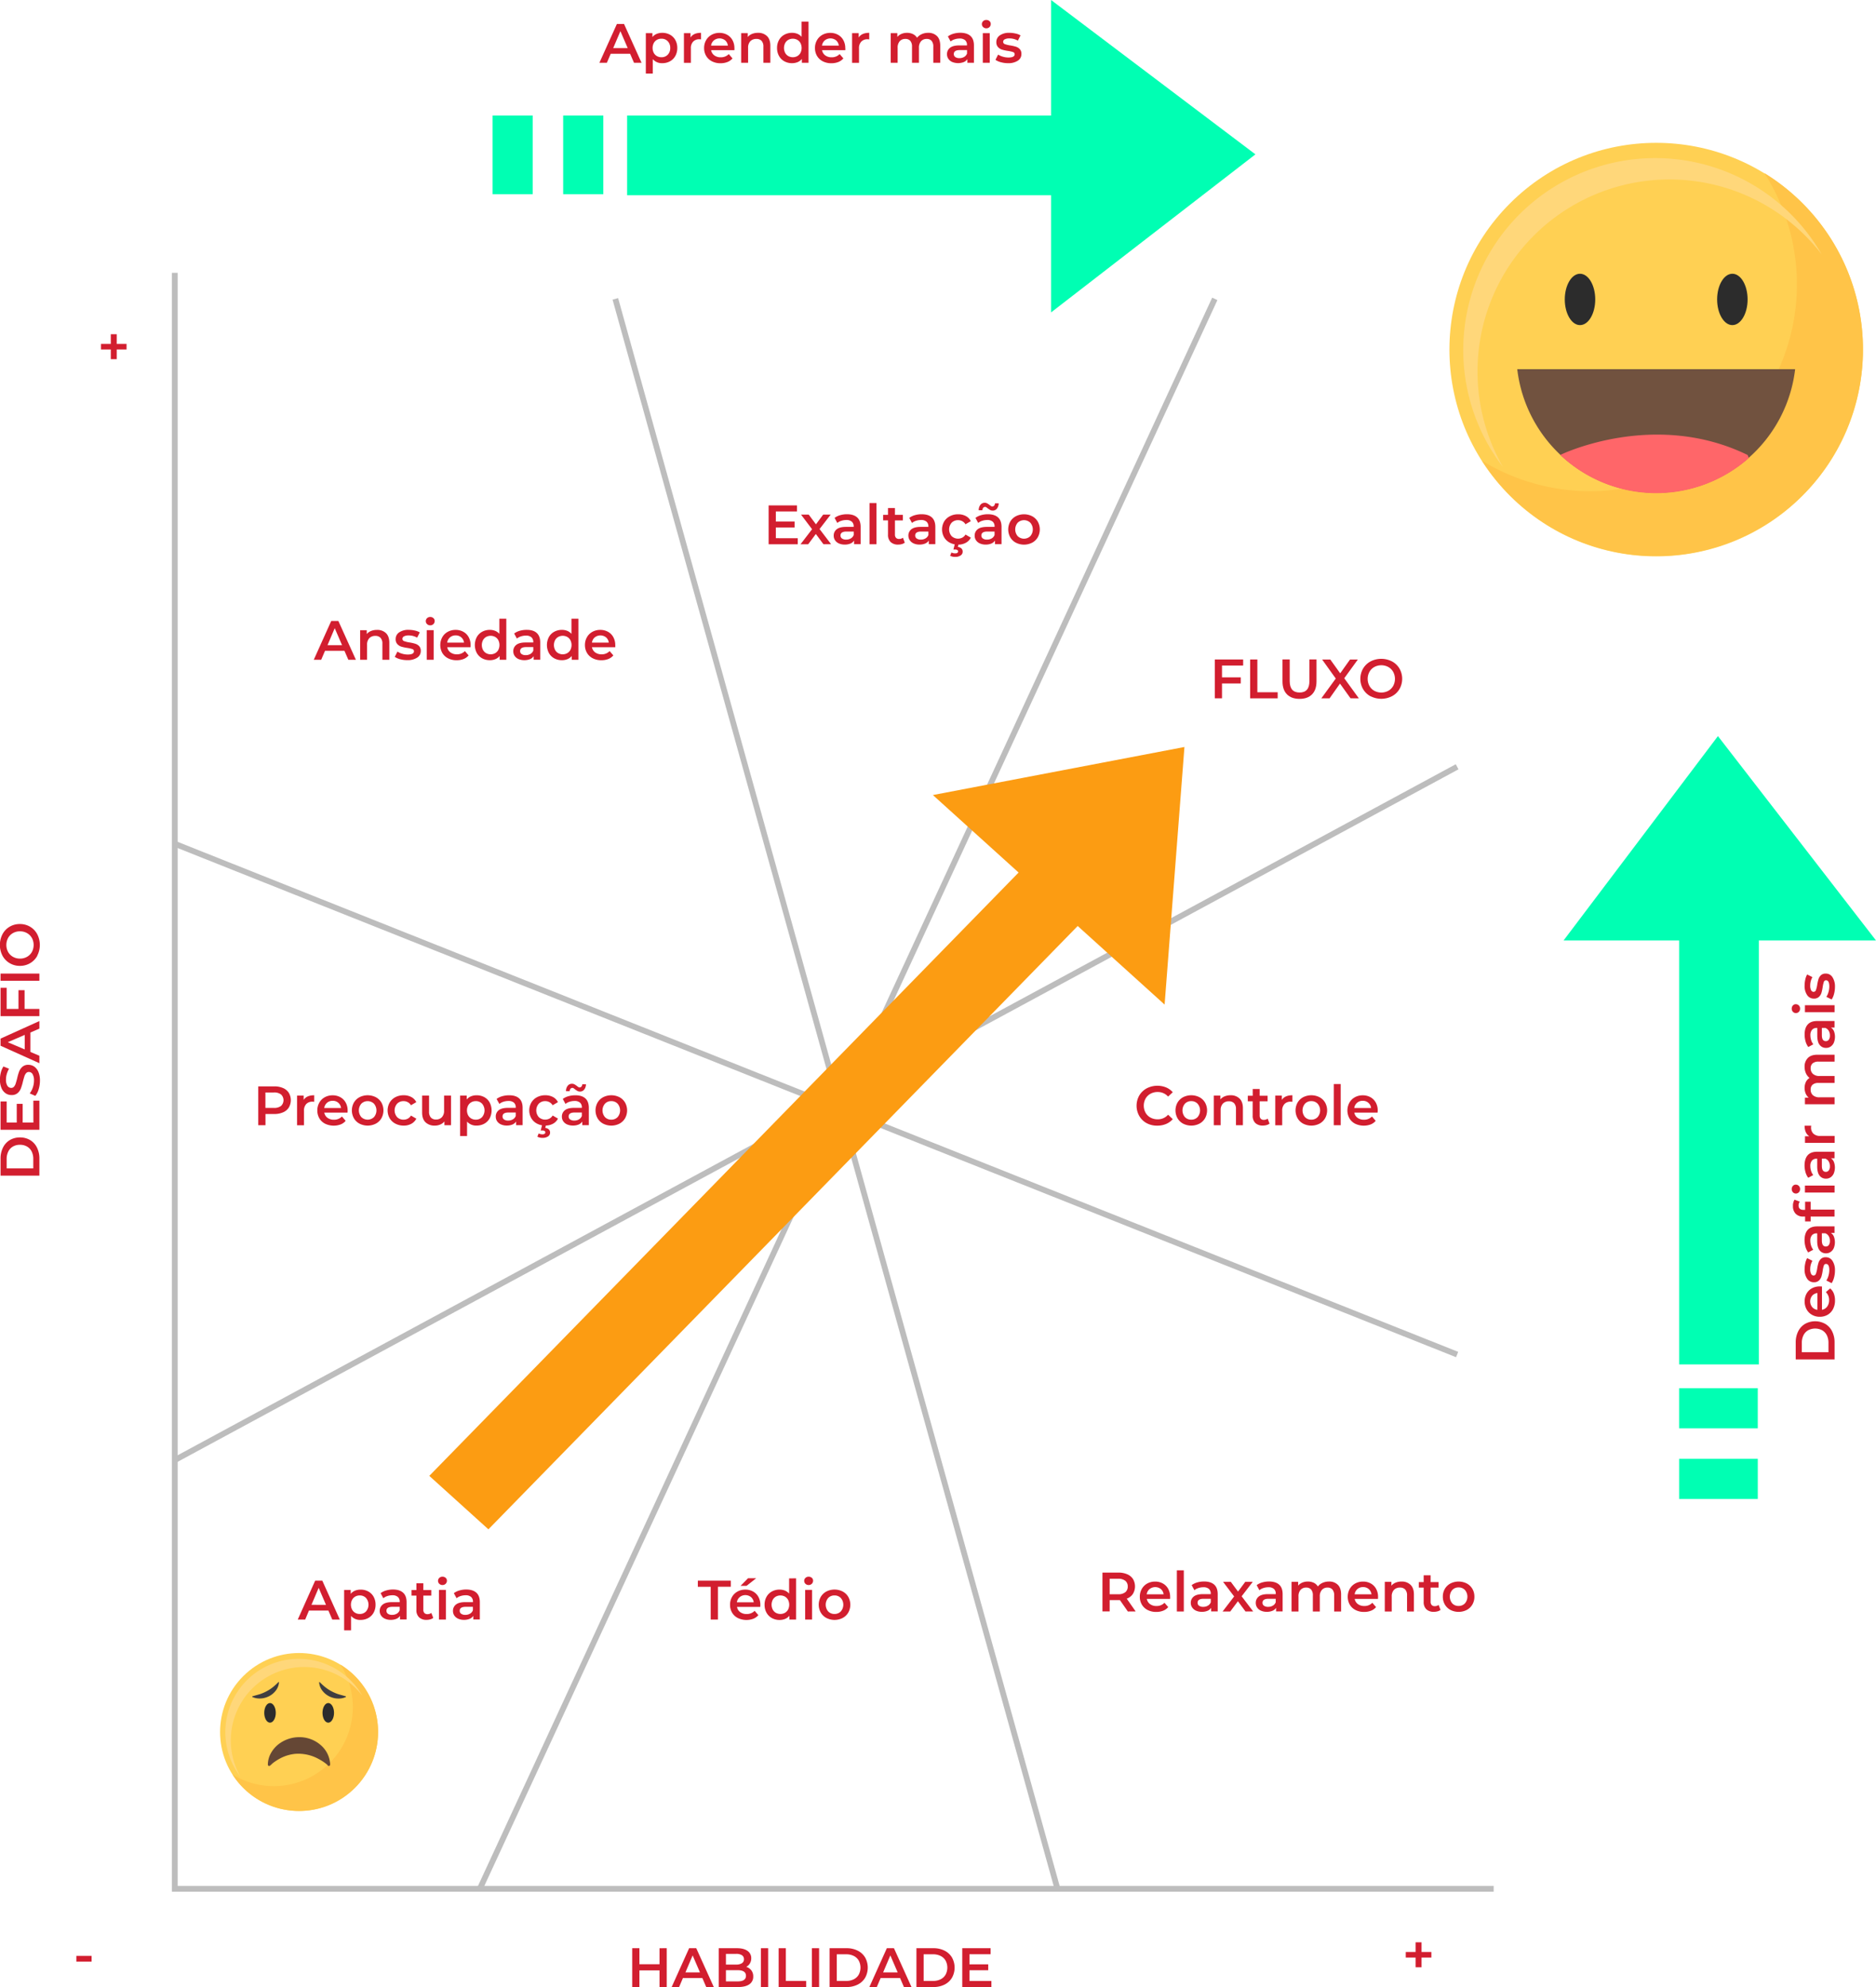 <svg xmlns="http://www.w3.org/2000/svg" viewBox="0 0 1300.77 1377.8"><defs><style>.cls-1{fill:#d21e2f;}.cls-2{fill:none;stroke:#bdbdbd;stroke-miterlimit:10;stroke-width:4px;}.cls-3{fill:#00ffb3;}.cls-4{fill:#ffd053;}.cls-5{fill:#ffc448;}.cls-6{fill:#ffd77a;}.cls-7{fill:#2c2c2c;}.cls-8{fill:#71523f;}.cls-9{fill:#ff6669;}.cls-10{fill:#3f3e40;}.cls-11{fill:#654735;}.cls-12{fill:#fc9c12;}</style></defs><g id="Layer_2" data-name="Layer 2"><g id="Layer_1-2" data-name="Layer 1"><path class="cls-1" d="M244.22,451.27H230.75l-2.66,6.23h-5.15l12.12-26.93H240l12.16,26.93h-5.23Zm-1.66-3.92-5.08-11.78-5,11.78Z" transform="translate(-5.39)"/><path class="cls-1" d="M273,439c1.56,1.51,2.34,3.76,2.34,6.73V457.5h-4.81V446.35a5.75,5.75,0,0,0-1.27-4.06,4.68,4.68,0,0,0-3.61-1.37,5.59,5.59,0,0,0-4.2,1.6,6.39,6.39,0,0,0-1.54,4.6V457.5H255.1V437h4.58v2.65a7.69,7.69,0,0,1,3-2.15,10.79,10.79,0,0,1,4.08-.73A8.63,8.63,0,0,1,273,439Z" transform="translate(-5.39)"/><path class="cls-1" d="M282.92,457.12a12.58,12.58,0,0,1-3.81-1.65l1.85-3.66a11.61,11.61,0,0,0,3.33,1.48,13.87,13.87,0,0,0,3.83.56q4.31,0,4.3-2.27a1.51,1.51,0,0,0-1.09-1.5,19.47,19.47,0,0,0-3.52-.81,30,30,0,0,1-4.14-.88,6.45,6.45,0,0,1-2.77-1.75,4.93,4.93,0,0,1-1.17-3.49,5.46,5.46,0,0,1,2.44-4.67,11.11,11.11,0,0,1,6.6-1.75,19.06,19.06,0,0,1,4.23.48,11.71,11.71,0,0,1,3.46,1.29l-1.84,3.65a11.48,11.48,0,0,0-5.89-1.54,6.54,6.54,0,0,0-3.21.64,1.89,1.89,0,0,0-1.1,1.67,1.67,1.67,0,0,0,1.18,1.64,18.5,18.5,0,0,0,3.63.9,27.57,27.57,0,0,1,4,.89A6.3,6.3,0,0,1,296,448a4.7,4.7,0,0,1,1.14,3.39,5.34,5.34,0,0,1-2.5,4.61,11.76,11.76,0,0,1-6.81,1.73A18.24,18.24,0,0,1,282.92,457.12Z" transform="translate(-5.39)"/><path class="cls-1" d="M301.51,432.75a2.83,2.83,0,0,1,0-4.12,3.09,3.09,0,0,1,2.19-.83,3.2,3.2,0,0,1,2.19.79,2.56,2.56,0,0,1,.89,2,2.9,2.9,0,0,1-.87,2.14,3,3,0,0,1-2.21.86A3.09,3.09,0,0,1,301.51,432.75Zm-.23,4.21h4.8V457.5h-4.8Z" transform="translate(-5.39)"/><path class="cls-1" d="M331.63,448.77H315.51a5.59,5.59,0,0,0,2.21,3.6,7.32,7.32,0,0,0,4.45,1.33,7.51,7.51,0,0,0,5.58-2.24l2.57,3a8.74,8.74,0,0,1-3.5,2.5,12.83,12.83,0,0,1-4.77.84,12.62,12.62,0,0,1-6-1.34,9.77,9.77,0,0,1-4-3.75,11.32,11.32,0,0,1,0-10.85,9.56,9.56,0,0,1,3.79-3.75,11,11,0,0,1,5.46-1.35,10.75,10.75,0,0,1,5.37,1.33,9.33,9.33,0,0,1,3.69,3.73,11.24,11.24,0,0,1,1.33,5.56C331.71,447.68,331.68,448.16,331.63,448.77Zm-14.22-6.83a5.75,5.75,0,0,0-1.94,3.64h11.66a5.65,5.65,0,0,0-1.89-3.62,5.74,5.74,0,0,0-3.92-1.38A5.82,5.82,0,0,0,317.41,441.94Z" transform="translate(-5.39)"/><path class="cls-1" d="M356.45,429V457.5h-4.62v-2.65a7.32,7.32,0,0,1-2.94,2.19,9.92,9.92,0,0,1-3.87.73,10.84,10.84,0,0,1-5.33-1.3,9.42,9.42,0,0,1-3.71-3.72,11.92,11.92,0,0,1,0-11,9.4,9.4,0,0,1,3.71-3.69,10.85,10.85,0,0,1,5.33-1.31,9.79,9.79,0,0,1,3.73.69,7.57,7.57,0,0,1,2.89,2.08V429Zm-7.74,23.91a5.74,5.74,0,0,0,2.2-2.25,7.56,7.56,0,0,0,0-6.77,5.61,5.61,0,0,0-2.2-2.25,6.54,6.54,0,0,0-6.23,0,5.65,5.65,0,0,0-2.19,2.25,7.48,7.48,0,0,0,0,6.77,5.78,5.78,0,0,0,2.19,2.25,6.54,6.54,0,0,0,6.23,0Z" transform="translate(-5.39)"/><path class="cls-1" d="M377.55,438.9c1.6,1.45,2.41,3.64,2.41,6.56v12h-4.54V455a5.56,5.56,0,0,1-2.52,2.06,11.09,11.09,0,0,1-8-.07,6.28,6.28,0,0,1-2.67-2.2,5.52,5.52,0,0,1-.94-3.17,5.45,5.45,0,0,1,2.05-4.45q2.07-1.67,6.49-1.67h5.31v-.31a4.22,4.22,0,0,0-1.29-3.31,5.58,5.58,0,0,0-3.83-1.15,11.1,11.1,0,0,0-3.41.54,8.42,8.42,0,0,0-2.82,1.5l-1.89-3.5a11.76,11.76,0,0,1,3.89-1.89,17.47,17.47,0,0,1,4.81-.65C373.63,436.73,376,437.45,377.55,438.9Zm-4.38,14.55a4.58,4.58,0,0,0,2-2.37v-2.39h-5q-4.15,0-4.15,2.74a2.42,2.42,0,0,0,1,2.07,4.69,4.69,0,0,0,2.88.77A6.25,6.25,0,0,0,373.17,453.45Z" transform="translate(-5.39)"/><path class="cls-1" d="M406.43,429V457.5h-4.62v-2.65a7.39,7.39,0,0,1-2.94,2.19,9.92,9.92,0,0,1-3.87.73,10.84,10.84,0,0,1-5.33-1.3,9.35,9.35,0,0,1-3.71-3.72,11.92,11.92,0,0,1,0-11,9.34,9.34,0,0,1,3.71-3.69,10.85,10.85,0,0,1,5.33-1.31,9.79,9.79,0,0,1,3.73.69,7.57,7.57,0,0,1,2.89,2.08V429Zm-7.74,23.91a5.74,5.74,0,0,0,2.2-2.25,7.56,7.56,0,0,0,0-6.77,5.61,5.61,0,0,0-2.2-2.25,6.54,6.54,0,0,0-6.23,0,5.59,5.59,0,0,0-2.19,2.25,7.48,7.48,0,0,0,0,6.77,5.71,5.71,0,0,0,2.19,2.25,6.54,6.54,0,0,0,6.23,0Z" transform="translate(-5.39)"/><path class="cls-1" d="M432,448.77H415.85a5.59,5.59,0,0,0,2.21,3.6,7.32,7.32,0,0,0,4.45,1.33,7.48,7.48,0,0,0,5.58-2.24l2.58,3a8.85,8.85,0,0,1-3.51,2.5,12.83,12.83,0,0,1-4.77.84,12.68,12.68,0,0,1-6-1.34,9.68,9.68,0,0,1-4-3.75,10.59,10.59,0,0,1-1.41-5.45,10.73,10.73,0,0,1,1.37-5.4,9.56,9.56,0,0,1,3.79-3.75,11,11,0,0,1,5.46-1.35,10.75,10.75,0,0,1,5.37,1.33,9.27,9.27,0,0,1,3.69,3.73,11.24,11.24,0,0,1,1.33,5.56C432.05,447.68,432,448.16,432,448.77Zm-14.21-6.83a5.72,5.72,0,0,0-1.95,3.64h11.66a5.64,5.64,0,0,0-1.88-3.62,6.28,6.28,0,0,0-7.83,0Z" transform="translate(-5.39)"/><path class="cls-1" d="M93.14,242.32H86.33v6.73H82.21v-6.73H75.4v-3.85h6.81v-6.73h4.12v6.73h6.81Z" transform="translate(-5.39)"/><path class="cls-1" d="M997.86,1357.36h-6.81v6.73h-4.12v-6.73h-6.81v-3.85h6.81v-6.73h4.12v6.73h6.81Z" transform="translate(-5.39)"/><path class="cls-1" d="M58.33,1356.2H68.91v4H58.33Z" transform="translate(-5.39)"/><path class="cls-1" d="M201.64,754.44a8.9,8.9,0,0,1,4,3.31,10.09,10.09,0,0,1,0,10.22,8.73,8.73,0,0,1-4,3.32,14.88,14.88,0,0,1-6.1,1.16h-6.08v7.77h-5V753.29h11.08A14.89,14.89,0,0,1,201.64,754.44Zm-1.37,12.39a5.46,5.46,0,0,0,0-7.92,7.62,7.62,0,0,0-5-1.39h-5.85v10.7h5.85A7.62,7.62,0,0,0,200.27,766.83Z" transform="translate(-5.39)"/><path class="cls-1" d="M223.24,759.45V764a6.7,6.7,0,0,0-1.11-.11,5.82,5.82,0,0,0-4.39,1.63,6.55,6.55,0,0,0-1.57,4.72v10h-4.81V759.68h4.57v3C217.32,760.52,219.76,759.45,223.24,759.45Z" transform="translate(-5.39)"/><path class="cls-1" d="M246.37,771.49H230.25a5.57,5.57,0,0,0,2.21,3.59,7.2,7.2,0,0,0,4.44,1.33,7.47,7.47,0,0,0,5.58-2.23l2.58,3a8.56,8.56,0,0,1-3.5,2.5,13.85,13.85,0,0,1-10.74-.5,9.67,9.67,0,0,1-4-3.75,10.62,10.62,0,0,1-1.4-5.44,10.79,10.79,0,0,1,1.36-5.41,9.76,9.76,0,0,1,3.79-3.75,11.06,11.06,0,0,1,5.47-1.34,10.78,10.78,0,0,1,5.36,1.32,9.48,9.48,0,0,1,3.7,3.73,11.4,11.4,0,0,1,1.33,5.56C246.45,770.4,246.42,770.87,246.37,771.49Zm-14.22-6.83a5.75,5.75,0,0,0-1.94,3.63h11.66a5.64,5.64,0,0,0-5.81-5A5.83,5.83,0,0,0,232.15,764.66Z" transform="translate(-5.39)"/><path class="cls-1" d="M254.68,779.14a9.74,9.74,0,0,1-3.91-3.75,11.25,11.25,0,0,1,0-10.87,9.89,9.89,0,0,1,3.91-3.73,12.52,12.52,0,0,1,11.27,0,9.89,9.89,0,0,1,3.91,3.73,11.25,11.25,0,0,1,0,10.87,9.74,9.74,0,0,1-3.91,3.75,12.44,12.44,0,0,1-11.27,0Zm10-4.54a7.13,7.13,0,0,0,0-9.31,6.29,6.29,0,0,0-8.75,0,7.19,7.19,0,0,0,0,9.31,6.29,6.29,0,0,0,8.75,0Z" transform="translate(-5.39)"/><path class="cls-1" d="M279.57,779.14a9.8,9.8,0,0,1-4-3.75,11.11,11.11,0,0,1,0-10.87,10,10,0,0,1,3.94-3.73,12,12,0,0,1,5.75-1.34,11.07,11.07,0,0,1,5.33,1.23,8,8,0,0,1,3.45,3.54l-3.7,2.15a5.77,5.77,0,0,0-2.21-2.13,6,6,0,0,0-2.9-.72,6.12,6.12,0,0,0-4.47,1.75,7.09,7.09,0,0,0,0,9.35,6.08,6.08,0,0,0,4.49,1.75,6,6,0,0,0,2.9-.71,5.77,5.77,0,0,0,2.21-2.13l3.7,2.15a8.36,8.36,0,0,1-3.48,3.56,10.92,10.92,0,0,1-5.3,1.25A12.06,12.06,0,0,1,279.57,779.14Z" transform="translate(-5.39)"/><path class="cls-1" d="M318.12,759.68v20.54h-4.58v-2.61a7.61,7.61,0,0,1-2.88,2.13,9.28,9.28,0,0,1-3.73.75,8.93,8.93,0,0,1-6.49-2.29c-1.57-1.52-2.36-3.79-2.36-6.79V759.68h4.81v11.08a5.92,5.92,0,0,0,1.25,4.13,4.58,4.58,0,0,0,3.56,1.37,5.35,5.35,0,0,0,4.09-1.6,6.38,6.38,0,0,0,1.52-4.6V759.68Z" transform="translate(-5.39)"/><path class="cls-1" d="M341.19,760.75a9.43,9.43,0,0,1,3.71,3.7,11.92,11.92,0,0,1,0,11,9.39,9.39,0,0,1-3.71,3.71,11,11,0,0,1-5.37,1.31,8.29,8.29,0,0,1-6.58-2.77v10h-4.81v-28H329v2.69a7.35,7.35,0,0,1,2.95-2.19,9.83,9.83,0,0,1,3.86-.73A10.94,10.94,0,0,1,341.19,760.75Zm-1.54,13.85a7.19,7.19,0,0,0,0-9.31,5.82,5.82,0,0,0-4.37-1.77,6.22,6.22,0,0,0-3.11.79,5.74,5.74,0,0,0-2.2,2.25,7.56,7.56,0,0,0,0,6.77,5.61,5.61,0,0,0,2.2,2.25,6.12,6.12,0,0,0,3.11.79A5.82,5.82,0,0,0,339.65,774.6Z" transform="translate(-5.39)"/><path class="cls-1" d="M365.35,761.62c1.61,1.45,2.41,3.63,2.41,6.56v12h-4.54v-2.5a5.62,5.62,0,0,1-2.52,2.06,10,10,0,0,1-3.95.71,9.61,9.61,0,0,1-4-.79,6.19,6.19,0,0,1-2.67-2.19,5.58,5.58,0,0,1-.94-3.18,5.45,5.45,0,0,1,2-4.44q2.07-1.67,6.49-1.67H363v-.31a4.21,4.21,0,0,0-1.29-3.31,5.58,5.58,0,0,0-3.83-1.15,11.1,11.1,0,0,0-3.41.54,8.08,8.08,0,0,0-2.82,1.5L349.71,762a11.74,11.74,0,0,1,3.89-1.88,17.1,17.1,0,0,1,4.81-.65C361.43,759.45,363.75,760.17,365.35,761.62ZM361,776.16a4.55,4.55,0,0,0,2-2.36v-2.39h-5q-4.16,0-4.15,2.73a2.44,2.44,0,0,0,1,2.08,4.76,4.76,0,0,0,2.88.77A6.25,6.25,0,0,0,361,776.16Z" transform="translate(-5.39)"/><path class="cls-1" d="M377.8,779.14a9.74,9.74,0,0,1-4-3.75,11,11,0,0,1,0-10.87,9.91,9.91,0,0,1,3.94-3.73,12,12,0,0,1,5.75-1.34,11.1,11.1,0,0,1,5.33,1.23,8,8,0,0,1,3.44,3.54l-3.69,2.15a5.84,5.84,0,0,0-2.21-2.13,6,6,0,0,0-2.91-.72,6.12,6.12,0,0,0-4.46,1.75,7.09,7.09,0,0,0,0,9.35,6.5,6.5,0,0,0,7.39,1,5.84,5.84,0,0,0,2.21-2.13l3.69,2.15a8.25,8.25,0,0,1-3.48,3.56,10.88,10.88,0,0,1-5.29,1.25A12,12,0,0,1,377.8,779.14Zm.19,9.05.89-2.27a5.58,5.58,0,0,0,2.61.61q2,0,2-1.38a1.08,1.08,0,0,0-.5-.93,2.75,2.75,0,0,0-1.54-.34H380.3l1-3.93H384l-.54,2.16a4,4,0,0,1,2.5,1.06,3,3,0,0,1,.84,2.17,3.08,3.08,0,0,1-1.42,2.65,6.49,6.49,0,0,1-3.81,1A7.35,7.35,0,0,1,378,788.19Z" transform="translate(-5.39)"/><path class="cls-1" d="M411.25,761.62c1.61,1.45,2.41,3.63,2.41,6.56v12h-4.54v-2.5a5.62,5.62,0,0,1-2.52,2.06,10,10,0,0,1-4,.71,9.61,9.61,0,0,1-4-.79,6.19,6.19,0,0,1-2.67-2.19,5.58,5.58,0,0,1-.94-3.18,5.45,5.45,0,0,1,2.05-4.44q2.07-1.67,6.49-1.67h5.31v-.31a4.21,4.21,0,0,0-1.29-3.31,5.58,5.58,0,0,0-3.83-1.15,11,11,0,0,0-3.4.54,8,8,0,0,0-2.83,1.5L395.61,762a11.74,11.74,0,0,1,3.89-1.88,17.15,17.15,0,0,1,4.81-.65C407.33,759.45,409.65,760.17,411.25,761.62Zm-5.42-5.14a14.17,14.17,0,0,1-1.75-1.15,11.46,11.46,0,0,0-1-.75,1.49,1.49,0,0,0-.79-.25,1.66,1.66,0,0,0-1.33.61,2.72,2.72,0,0,0-.56,1.7h-2.57a5.92,5.92,0,0,1,1.17-3.76,3.66,3.66,0,0,1,3-1.4,3.41,3.41,0,0,1,1.67.39,14.17,14.17,0,0,1,1.75,1.15,11.46,11.46,0,0,0,1,.75,1.49,1.49,0,0,0,.79.25,1.7,1.7,0,0,0,1.33-.58,2.46,2.46,0,0,0,.56-1.61h2.58a6,6,0,0,1-1.2,3.65,3.59,3.59,0,0,1-3,1.39A3.41,3.41,0,0,1,405.83,756.48Zm1,19.68a4.55,4.55,0,0,0,2-2.36v-2.39h-5q-4.15,0-4.15,2.73a2.46,2.46,0,0,0,1,2.08,4.76,4.76,0,0,0,2.88.77A6.25,6.25,0,0,0,406.87,776.16Z" transform="translate(-5.39)"/><path class="cls-1" d="M423.62,779.14a9.65,9.65,0,0,1-3.9-3.75,11.18,11.18,0,0,1,0-10.87,9.8,9.8,0,0,1,3.9-3.73,12.54,12.54,0,0,1,11.28,0,9.93,9.93,0,0,1,3.9,3.73,11.18,11.18,0,0,1,0,10.87,9.78,9.78,0,0,1-3.9,3.75,12.46,12.46,0,0,1-11.28,0Zm10-4.54a7.13,7.13,0,0,0,0-9.31,5.89,5.89,0,0,0-4.39-1.77,5.82,5.82,0,0,0-4.37,1.77,7.19,7.19,0,0,0,0,9.31,5.82,5.82,0,0,0,4.37,1.77A5.89,5.89,0,0,0,433.63,774.6Z" transform="translate(-5.39)"/><path class="cls-1" d="M233.09,1116.74H219.62L217,1123h-5.16L223.93,1096h4.93L241,1123h-5.23Zm-1.66-3.93L226.35,1101l-5,11.77Z" transform="translate(-5.39)"/><path class="cls-1" d="M260.73,1103.5a9.34,9.34,0,0,1,3.71,3.69,11,11,0,0,1,1.35,5.51,11.12,11.12,0,0,1-1.35,5.52,9.33,9.33,0,0,1-3.71,3.71,11,11,0,0,1-5.37,1.31,8.29,8.29,0,0,1-6.57-2.77v10H244v-28h4.57v2.7a7.47,7.47,0,0,1,2.95-2.2,10,10,0,0,1,3.86-.73A11,11,0,0,1,260.73,1103.5Zm-1.54,13.85a7.19,7.19,0,0,0,0-9.31,5.81,5.81,0,0,0-4.36-1.77,6.13,6.13,0,0,0-3.12.79,5.65,5.65,0,0,0-2.19,2.25,7.48,7.48,0,0,0,0,6.77,5.59,5.59,0,0,0,2.19,2.25,6.13,6.13,0,0,0,3.12.79A5.81,5.81,0,0,0,259.19,1117.35Z" transform="translate(-5.39)"/><path class="cls-1" d="M284.89,1104.37c1.61,1.45,2.41,3.63,2.41,6.56v12h-4.54v-2.5a5.62,5.62,0,0,1-2.52,2.06,10,10,0,0,1-3.95.71,9.8,9.8,0,0,1-4-.79,6.33,6.33,0,0,1-2.67-2.19,5.58,5.58,0,0,1-.94-3.18,5.41,5.41,0,0,1,2.06-4.44q2.06-1.68,6.48-1.68h5.31v-.3a4.21,4.21,0,0,0-1.29-3.31,5.57,5.57,0,0,0-3.83-1.16,11,11,0,0,0-3.4.54,8.38,8.38,0,0,0-2.83,1.5l-1.89-3.5a11.64,11.64,0,0,1,3.89-1.88,17.15,17.15,0,0,1,4.81-.66Q282.5,1102.19,284.89,1104.37Zm-4.38,14.54a4.54,4.54,0,0,0,2-2.37v-2.38h-5q-4.15,0-4.16,2.73a2.48,2.48,0,0,0,1,2.08,4.76,4.76,0,0,0,2.88.77A6.25,6.25,0,0,0,280.51,1118.91Z" transform="translate(-5.39)"/><path class="cls-1" d="M305.81,1121.85a5.8,5.8,0,0,1-2.06,1,9.31,9.31,0,0,1-2.56.35,7.25,7.25,0,0,1-5.23-1.77,6.79,6.79,0,0,1-1.85-5.16v-9.89h-3.39v-3.84h3.39v-4.7h4.81v4.7h5.5v3.84h-5.5v9.78a3.25,3.25,0,0,0,.73,2.29,2.77,2.77,0,0,0,2.12.79,4.26,4.26,0,0,0,2.69-.85Z" transform="translate(-5.39)"/><path class="cls-1" d="M310,1098.21a2.83,2.83,0,0,1,0-4.12,3.09,3.09,0,0,1,2.19-.82,3.24,3.24,0,0,1,2.2.78,2.59,2.59,0,0,1,.88,2,2.9,2.9,0,0,1-.87,2.13,3,3,0,0,1-2.21.87A3.09,3.09,0,0,1,310,1098.21Zm-.23,4.21h4.81V1123h-4.81Z" transform="translate(-5.39)"/><path class="cls-1" d="M335.68,1104.37c1.6,1.45,2.41,3.63,2.41,6.56v12h-4.54v-2.5a5.62,5.62,0,0,1-2.52,2.06,10,10,0,0,1-3.95.71,9.77,9.77,0,0,1-4-.79,6.33,6.33,0,0,1-2.67-2.19,5.58,5.58,0,0,1-.94-3.18,5.43,5.43,0,0,1,2.05-4.44q2.07-1.68,6.49-1.68h5.31v-.3a4.21,4.21,0,0,0-1.29-3.31,5.59,5.59,0,0,0-3.83-1.16,11,11,0,0,0-3.41.54,8.42,8.42,0,0,0-2.82,1.5l-1.89-3.5a11.55,11.55,0,0,1,3.89-1.88,17.1,17.1,0,0,1,4.81-.66C331.76,1102.19,334.08,1102.92,335.68,1104.37Zm-4.39,14.54a4.51,4.51,0,0,0,2-2.37v-2.38h-5q-4.15,0-4.15,2.73a2.45,2.45,0,0,0,1,2.08,4.76,4.76,0,0,0,2.88.77A6.19,6.19,0,0,0,331.29,1118.91Z" transform="translate(-5.39)"/><path class="cls-1" d="M498.17,1100.27h-8.92V1096H512.1v4.23h-8.92V1123h-5Z" transform="translate(-5.39)"/><path class="cls-1" d="M532.53,1114.23H516.41a5.56,5.56,0,0,0,2.21,3.6,7.25,7.25,0,0,0,4.45,1.33,7.5,7.5,0,0,0,5.58-2.23l2.57,3a8.65,8.65,0,0,1-3.5,2.5,13.82,13.82,0,0,1-10.73-.5,9.68,9.68,0,0,1-4-3.75,10.55,10.55,0,0,1-1.41-5.44,10.77,10.77,0,0,1,1.37-5.41,9.69,9.69,0,0,1,3.79-3.75,11,11,0,0,1,5.46-1.35,10.75,10.75,0,0,1,5.37,1.33,9.33,9.33,0,0,1,3.69,3.73,11.26,11.26,0,0,1,1.33,5.56C532.61,1113.14,532.58,1113.62,532.53,1114.23Zm-14.21-6.82a5.72,5.72,0,0,0-2,3.63H528a5.67,5.67,0,0,0-1.88-3.62,6.26,6.26,0,0,0-7.83,0Zm5.75-13.07h5.65l-6.69,5.27h-4.16Z" transform="translate(-5.39)"/><path class="cls-1" d="M557.35,1094.42V1123h-4.62v-2.66a7.37,7.37,0,0,1-2.94,2.2,10.11,10.11,0,0,1-3.87.73,10.88,10.88,0,0,1-5.33-1.31,9.45,9.45,0,0,1-3.71-3.71,11.12,11.12,0,0,1-1.35-5.52,11,11,0,0,1,1.35-5.51,9.47,9.47,0,0,1,3.71-3.69,10.88,10.88,0,0,1,5.33-1.31,9.79,9.79,0,0,1,3.73.69,7.68,7.68,0,0,1,2.89,2.08v-10.54Zm-7.73,23.91a5.65,5.65,0,0,0,2.19-2.25,7.48,7.48,0,0,0,0-6.77,5.72,5.72,0,0,0-2.19-2.25,6.56,6.56,0,0,0-6.24,0,5.72,5.72,0,0,0-2.19,2.25,7.48,7.48,0,0,0,0,6.77,5.65,5.65,0,0,0,2.19,2.25,6.56,6.56,0,0,0,6.24,0Z" transform="translate(-5.39)"/><path class="cls-1" d="M563.89,1098.21a2.83,2.83,0,0,1,0-4.12,3.09,3.09,0,0,1,2.19-.82,3.22,3.22,0,0,1,2.2.78,2.55,2.55,0,0,1,.88,2,2.9,2.9,0,0,1-.87,2.13,3,3,0,0,1-2.21.87A3.09,3.09,0,0,1,563.89,1098.21Zm-.23,4.21h4.81V1123h-4.81Z" transform="translate(-5.39)"/><path class="cls-1" d="M578.39,1121.89a9.84,9.84,0,0,1-3.9-3.75,11.18,11.18,0,0,1,0-10.87,9.86,9.86,0,0,1,3.9-3.73,12.46,12.46,0,0,1,11.28,0,9.86,9.86,0,0,1,3.9,3.73,11.18,11.18,0,0,1,0,10.87,9.84,9.84,0,0,1-3.9,3.75,12.46,12.46,0,0,1-11.28,0Zm10-4.54a7.13,7.13,0,0,0,0-9.31,5.89,5.89,0,0,0-4.39-1.77,5.83,5.83,0,0,0-4.37,1.77,7.19,7.19,0,0,0,0,9.31,5.83,5.83,0,0,0,4.37,1.77A5.89,5.89,0,0,0,588.4,1117.35Z" transform="translate(-5.39)"/><path class="cls-1" d="M787.42,1117.4l-5.5-7.88c-.23,0-.58,0-1,0H774.8v7.84h-5v-26.93h11.08a14.88,14.88,0,0,1,6.1,1.16,8.88,8.88,0,0,1,4,3.3,10.05,10.05,0,0,1-.09,10.35,8.76,8.76,0,0,1-4.25,3.27l6.19,8.85Zm-1.8-21.31a7.73,7.73,0,0,0-5-1.39H774.8v10.74h5.85a7.61,7.61,0,0,0,5-1.41,4.89,4.89,0,0,0,1.69-4A4.84,4.84,0,0,0,785.62,1096.09Z" transform="translate(-5.39)"/><path class="cls-1" d="M816.7,1108.67H800.58a5.61,5.61,0,0,0,2.21,3.6,7.32,7.32,0,0,0,4.45,1.33,7.48,7.48,0,0,0,5.58-2.24l2.58,3a8.85,8.85,0,0,1-3.51,2.5,12.83,12.83,0,0,1-4.77.84,12.68,12.68,0,0,1-6-1.34,9.68,9.68,0,0,1-4-3.75,10.59,10.59,0,0,1-1.41-5.45,10.73,10.73,0,0,1,1.37-5.4,9.65,9.65,0,0,1,3.79-3.76,11.12,11.12,0,0,1,5.46-1.34,10.75,10.75,0,0,1,5.37,1.33,9.27,9.27,0,0,1,3.69,3.73,11.24,11.24,0,0,1,1.33,5.56C816.78,1107.58,816.75,1108.05,816.7,1108.67Zm-14.21-6.83a5.72,5.72,0,0,0-2,3.64H812.2a5.64,5.64,0,0,0-1.88-3.62,6.28,6.28,0,0,0-7.83,0Z" transform="translate(-5.39)"/><path class="cls-1" d="M821.4,1088.86h4.81v28.54H821.4Z" transform="translate(-5.39)"/><path class="cls-1" d="M847.31,1098.8q2.4,2.17,2.4,6.56v12h-4.54v-2.5a5.56,5.56,0,0,1-2.52,2.06,9.74,9.74,0,0,1-3.94.71,9.58,9.58,0,0,1-4-.79,6.13,6.13,0,0,1-2.67-2.19,5.53,5.53,0,0,1-1-3.17,5.46,5.46,0,0,1,2.06-4.45q2.05-1.66,6.48-1.67h5.31v-.31a4.25,4.25,0,0,0-1.28-3.31,5.58,5.58,0,0,0-3.83-1.15,11,11,0,0,0-3.41.54,8.47,8.47,0,0,0-2.83,1.5l-1.88-3.5a11.8,11.8,0,0,1,3.88-1.89,17.57,17.57,0,0,1,4.81-.65Q844.91,1096.63,847.31,1098.8Zm-4.39,14.54a4.46,4.46,0,0,0,2-2.36v-2.39h-5q-4.16,0-4.15,2.74a2.44,2.44,0,0,0,1,2.07,4.75,4.75,0,0,0,2.89.77A6.09,6.09,0,0,0,842.92,1113.34Z" transform="translate(-5.39)"/><path class="cls-1" d="M869,1117.4l-5.27-7.11-5.31,7.11h-5.31l8-10.42-7.65-10.12h5.35l5,6.73,5-6.73H874l-7.7,10,8,10.5Z" transform="translate(-5.39)"/><path class="cls-1" d="M892.33,1098.8q2.4,2.17,2.4,6.56v12h-4.54v-2.5a5.56,5.56,0,0,1-2.52,2.06,9.74,9.74,0,0,1-3.94.71,9.58,9.58,0,0,1-4-.79,6.16,6.16,0,0,1-2.68-2.19,5.52,5.52,0,0,1-.94-3.17,5.46,5.46,0,0,1,2.06-4.45q2.05-1.66,6.48-1.67h5.31v-.31a4.22,4.22,0,0,0-1.29-3.31,5.57,5.57,0,0,0-3.83-1.15,11,11,0,0,0-3.4.54,8.38,8.38,0,0,0-2.83,1.5l-1.88-3.5a11.7,11.7,0,0,1,3.88-1.89,17.52,17.52,0,0,1,4.81-.65C888.41,1096.63,890.72,1097.35,892.33,1098.8Zm-4.39,14.54a4.46,4.46,0,0,0,2-2.36v-2.39h-5q-4.15,0-4.16,2.74a2.44,2.44,0,0,0,1,2.07,4.73,4.73,0,0,0,2.89.77A6.14,6.14,0,0,0,887.94,1113.34Z" transform="translate(-5.39)"/><path class="cls-1" d="M933,1098.88q2.28,2.25,2.28,6.75v11.77h-4.81v-11.15a6,6,0,0,0-1.2-4.06,4.29,4.29,0,0,0-3.42-1.37,5,5,0,0,0-3.89,1.6,6.52,6.52,0,0,0-1.46,4.56v10.42h-4.81v-11.15a6,6,0,0,0-1.19-4.06,4.32,4.32,0,0,0-3.43-1.37,5,5,0,0,0-3.9,1.58,6.57,6.57,0,0,0-1.44,4.58v10.42h-4.81v-20.54h4.57v2.61a7.58,7.58,0,0,1,2.89-2.11,9.75,9.75,0,0,1,3.85-.73,9.42,9.42,0,0,1,4.1.86,6.64,6.64,0,0,1,2.82,2.56,8.56,8.56,0,0,1,3.27-2.52,10.7,10.7,0,0,1,4.43-.9A8.34,8.34,0,0,1,933,1098.88Z" transform="translate(-5.39)"/><path class="cls-1" d="M960.83,1108.67H944.71a5.61,5.61,0,0,0,2.21,3.6,7.3,7.3,0,0,0,4.45,1.33,7.47,7.47,0,0,0,5.57-2.24l2.58,3a8.74,8.74,0,0,1-3.5,2.5,12.83,12.83,0,0,1-4.77.84,12.62,12.62,0,0,1-6-1.34,9.77,9.77,0,0,1-4-3.75,11.32,11.32,0,0,1,0-10.85,9.65,9.65,0,0,1,3.79-3.76,11.1,11.1,0,0,1,5.46-1.34,10.75,10.75,0,0,1,5.37,1.33,9.39,9.39,0,0,1,3.69,3.73,11.35,11.35,0,0,1,1.33,5.56C960.91,1107.58,960.88,1108.05,960.83,1108.67Zm-14.22-6.83a5.75,5.75,0,0,0-1.94,3.64h11.66a5.65,5.65,0,0,0-1.89-3.62,5.74,5.74,0,0,0-3.92-1.38A5.82,5.82,0,0,0,946.61,1101.84Z" transform="translate(-5.39)"/><path class="cls-1" d="M983.42,1098.9c1.56,1.51,2.34,3.76,2.34,6.73v11.77H981v-11.15a5.75,5.75,0,0,0-1.27-4.06,4.68,4.68,0,0,0-3.61-1.37,5.55,5.55,0,0,0-4.2,1.6,6.39,6.39,0,0,0-1.54,4.6v10.38h-4.81v-20.54h4.58v2.65a7.59,7.59,0,0,1,3-2.15,10.79,10.79,0,0,1,4.08-.73A8.58,8.58,0,0,1,983.42,1098.9Z" transform="translate(-5.39)"/><path class="cls-1" d="M1004.23,1116.29a5.63,5.63,0,0,1-2.06,1,9.31,9.31,0,0,1-2.56.34,7.26,7.26,0,0,1-5.23-1.77,6.8,6.8,0,0,1-1.85-5.15v-9.89h-3.38V1097h3.38v-4.69h4.81V1097h5.5v3.85h-5.5v9.77a3.28,3.28,0,0,0,.73,2.29,2.75,2.75,0,0,0,2.12.79,4.16,4.16,0,0,0,2.69-.85Z" transform="translate(-5.39)"/><path class="cls-1" d="M1011.12,1116.33a9.87,9.87,0,0,1-3.91-3.75,10.68,10.68,0,0,1-1.4-5.45,10.55,10.55,0,0,1,1.4-5.42,9.91,9.91,0,0,1,3.91-3.74,12.52,12.52,0,0,1,11.27,0,9.91,9.91,0,0,1,3.91,3.74,10.55,10.55,0,0,1,1.4,5.42,10.68,10.68,0,0,1-1.4,5.45,9.87,9.87,0,0,1-3.91,3.75,12.52,12.52,0,0,1-11.27,0Zm10-4.54a7.13,7.13,0,0,0,0-9.31,5.88,5.88,0,0,0-4.39-1.77,5.8,5.8,0,0,0-4.36,1.77,7.19,7.19,0,0,0,0,9.31,5.8,5.8,0,0,0,4.36,1.77A5.88,5.88,0,0,0,1021.12,1111.79Z" transform="translate(-5.39)"/><path class="cls-1" d="M800.5,778.82a13.15,13.15,0,0,1-5.16-5,14.4,14.4,0,0,1,0-14.23,13.38,13.38,0,0,1,5.17-4.95,16.17,16.17,0,0,1,13.41-.63,12.29,12.29,0,0,1,4.62,3.35l-3.23,3a9.41,9.41,0,0,0-7.2-3.16,10.07,10.07,0,0,0-5,1.21,8.73,8.73,0,0,0-3.42,3.37,10.24,10.24,0,0,0,0,9.77,8.73,8.73,0,0,0,3.42,3.37,10.07,10.07,0,0,0,5,1.21,9.37,9.37,0,0,0,7.2-3.19l3.23,3.07a12.21,12.21,0,0,1-4.64,3.35,15.47,15.47,0,0,1-6.06,1.16A15.16,15.16,0,0,1,800.5,778.82Z" transform="translate(-5.39)"/><path class="cls-1" d="M825.75,779.14a9.78,9.78,0,0,1-3.9-3.75,11.18,11.18,0,0,1,0-10.87,9.93,9.93,0,0,1,3.9-3.73,12.54,12.54,0,0,1,11.28,0,9.86,9.86,0,0,1,3.9,3.73,11.18,11.18,0,0,1,0,10.87,9.71,9.71,0,0,1-3.9,3.75,12.46,12.46,0,0,1-11.28,0Zm10-4.54a7.13,7.13,0,0,0,0-9.31,5.89,5.89,0,0,0-4.39-1.77,5.83,5.83,0,0,0-4.37,1.77,7.19,7.19,0,0,0,0,9.31,5.83,5.83,0,0,0,4.37,1.77A5.89,5.89,0,0,0,835.76,774.6Z" transform="translate(-5.39)"/><path class="cls-1" d="M864.84,761.71c1.57,1.52,2.35,3.76,2.35,6.74v11.77h-4.81V769.06a5.78,5.78,0,0,0-1.27-4.06,4.68,4.68,0,0,0-3.61-1.36,5.55,5.55,0,0,0-4.2,1.6,6.36,6.36,0,0,0-1.54,4.59v10.39H847V759.68h4.58v2.65a7.5,7.5,0,0,1,3-2.15,10.79,10.79,0,0,1,4.08-.73A8.58,8.58,0,0,1,864.84,761.71Z" transform="translate(-5.39)"/><path class="cls-1" d="M885.66,779.11a5.62,5.62,0,0,1-2.06,1,9,9,0,0,1-2.56.35,7.26,7.26,0,0,1-5.23-1.77,6.82,6.82,0,0,1-1.85-5.15v-9.89h-3.38v-3.85H874v-4.69h4.81v4.69h5.5v3.85h-5.5v9.77a3.3,3.3,0,0,0,.73,2.29,2.75,2.75,0,0,0,2.12.79,4.18,4.18,0,0,0,2.69-.85Z" transform="translate(-5.39)"/><path class="cls-1" d="M901.51,759.45V764a6.7,6.7,0,0,0-1.11-.11,5.8,5.8,0,0,0-4.39,1.63,6.55,6.55,0,0,0-1.58,4.72v10h-4.81V759.68h4.58v3C895.59,760.52,898,759.45,901.51,759.45Z" transform="translate(-5.39)"/><path class="cls-1" d="M909,779.14a9.71,9.71,0,0,1-3.9-3.75,11.18,11.18,0,0,1,0-10.87,9.86,9.86,0,0,1,3.9-3.73,12.54,12.54,0,0,1,11.28,0,9.86,9.86,0,0,1,3.9,3.73,11.18,11.18,0,0,1,0,10.87,9.71,9.71,0,0,1-3.9,3.75,12.46,12.46,0,0,1-11.28,0Zm10-4.54a7.13,7.13,0,0,0,0-9.31,5.89,5.89,0,0,0-4.39-1.77,5.83,5.83,0,0,0-4.37,1.77,7.19,7.19,0,0,0,0,9.31,5.83,5.83,0,0,0,4.37,1.77A5.89,5.89,0,0,0,919,774.6Z" transform="translate(-5.39)"/><path class="cls-1" d="M930.21,751.67H935v28.55h-4.81Z" transform="translate(-5.39)"/><path class="cls-1" d="M960.57,771.49H944.45a5.57,5.57,0,0,0,2.21,3.59,7.23,7.23,0,0,0,4.45,1.33,7.47,7.47,0,0,0,5.57-2.23l2.58,3a8.56,8.56,0,0,1-3.5,2.5,13.82,13.82,0,0,1-10.73-.5,9.64,9.64,0,0,1-4-3.75,11.32,11.32,0,0,1,0-10.85,9.69,9.69,0,0,1,3.79-3.75,11,11,0,0,1,5.46-1.34,10.85,10.85,0,0,1,5.37,1.32,9.52,9.52,0,0,1,3.69,3.73,11.29,11.29,0,0,1,1.33,5.56C960.65,770.4,960.62,770.87,960.57,771.49Zm-14.22-6.83a5.75,5.75,0,0,0-1.94,3.63h11.66a5.64,5.64,0,0,0-5.81-5A5.83,5.83,0,0,0,946.35,764.66Z" transform="translate(-5.39)"/><path class="cls-1" d="M558.54,373.19v4.19h-20.2V350.45H558v4.19H543.34v7h13v4.11h-13v7.43Z" transform="translate(-5.39)"/><path class="cls-1" d="M576.35,377.38l-5.27-7.12-5.31,7.12h-5.31l8-10.42-7.65-10.12h5.34l5,6.73,5-6.73h5.2l-7.7,10,8,10.5Z" transform="translate(-5.39)"/><path class="cls-1" d="M599.72,358.78q2.41,2.18,2.41,6.56v12h-4.54v-2.5a5.62,5.62,0,0,1-2.52,2.06,10,10,0,0,1-4,.71,9.64,9.64,0,0,1-4-.79,6.19,6.19,0,0,1-2.67-2.19,5.57,5.57,0,0,1-.94-3.17,5.43,5.43,0,0,1,2.06-4.45q2.06-1.67,6.48-1.67h5.31v-.31a4.21,4.21,0,0,0-1.29-3.31,5.57,5.57,0,0,0-3.83-1.15,11,11,0,0,0-3.4.54,8,8,0,0,0-2.83,1.5l-1.89-3.51a11.84,11.84,0,0,1,3.89-1.88,17.15,17.15,0,0,1,4.81-.65Q597.32,356.61,599.72,358.78Zm-4.38,14.54a4.55,4.55,0,0,0,2-2.36v-2.39h-5q-4.15,0-4.16,2.73a2.46,2.46,0,0,0,1,2.08,4.76,4.76,0,0,0,2.88.77A6.16,6.16,0,0,0,595.34,373.32Z" transform="translate(-5.39)"/><path class="cls-1" d="M608.29,348.83h4.8v28.55h-4.8Z" transform="translate(-5.39)"/><path class="cls-1" d="M632.75,376.27a5.65,5.65,0,0,1-2,1,9,9,0,0,1-2.56.35,7.27,7.27,0,0,1-5.24-1.77,6.81,6.81,0,0,1-1.84-5.15v-9.89h-3.39V357h3.39V352.3h4.81V357h5.5v3.85h-5.5v9.77a3.25,3.25,0,0,0,.73,2.29,2.71,2.71,0,0,0,2.11.79,4.21,4.21,0,0,0,2.7-.85Z" transform="translate(-5.39)"/><path class="cls-1" d="M651.51,358.78c1.6,1.45,2.41,3.64,2.41,6.56v12h-4.54v-2.5a5.7,5.7,0,0,1-2.53,2.06,9.91,9.91,0,0,1-3.94.71,9.61,9.61,0,0,1-4-.79,6.19,6.19,0,0,1-2.67-2.19,5.58,5.58,0,0,1-1-3.17,5.46,5.46,0,0,1,2.06-4.45c1.37-1.11,3.54-1.67,6.49-1.67h5.31v-.31a4.21,4.21,0,0,0-1.29-3.31,5.58,5.58,0,0,0-3.83-1.15,11,11,0,0,0-3.41.54,8.13,8.13,0,0,0-2.83,1.5l-1.88-3.51a11.74,11.74,0,0,1,3.89-1.88,17.1,17.1,0,0,1,4.81-.65C647.59,356.61,649.91,357.33,651.51,358.78Zm-4.39,14.54a4.53,4.53,0,0,0,2-2.36v-2.39h-5q-4.15,0-4.15,2.73a2.44,2.44,0,0,0,1,2.08,4.76,4.76,0,0,0,2.88.77A6.09,6.09,0,0,0,647.12,373.32Z" transform="translate(-5.39)"/><path class="cls-1" d="M664,376.3a9.77,9.77,0,0,1-4-3.75,11.11,11.11,0,0,1,0-10.87,10,10,0,0,1,4-3.73,12,12,0,0,1,5.75-1.34,11.1,11.1,0,0,1,5.33,1.23,8,8,0,0,1,3.44,3.54l-3.69,2.15a5.84,5.84,0,0,0-2.21-2.13,6,6,0,0,0-2.91-.72,6.12,6.12,0,0,0-4.46,1.75,7.09,7.09,0,0,0,0,9.35,6.5,6.5,0,0,0,7.39,1,5.84,5.84,0,0,0,2.21-2.13l3.69,2.15A8.25,8.25,0,0,1,675,376.4a10.91,10.91,0,0,1-5.29,1.25A12,12,0,0,1,664,376.3Zm.19,9.05.88-2.27a5.65,5.65,0,0,0,2.62.61q2,0,2-1.38a1.08,1.08,0,0,0-.5-.93,2.75,2.75,0,0,0-1.54-.34h-1.19l1-3.93h2.61l-.54,2.16a4,4,0,0,1,2.51,1.06,3,3,0,0,1,.84,2.17,3.08,3.08,0,0,1-1.42,2.65,6.49,6.49,0,0,1-3.81,1A7.29,7.29,0,0,1,664.15,385.35Z" transform="translate(-5.39)"/><path class="cls-1" d="M697.41,358.78c1.6,1.45,2.41,3.64,2.41,6.56v12h-4.54v-2.5a5.7,5.7,0,0,1-2.53,2.06,9.87,9.87,0,0,1-3.94.71,9.61,9.61,0,0,1-4-.79,6.19,6.19,0,0,1-2.67-2.19,5.57,5.57,0,0,1-.94-3.17,5.45,5.45,0,0,1,2.05-4.45c1.37-1.11,3.54-1.67,6.49-1.67H695v-.31a4.21,4.21,0,0,0-1.29-3.31,5.58,5.58,0,0,0-3.83-1.15,11,11,0,0,0-3.41.54,8,8,0,0,0-2.82,1.5l-1.89-3.51a11.74,11.74,0,0,1,3.89-1.88,17.1,17.1,0,0,1,4.81-.65C693.49,356.61,695.81,357.33,697.41,358.78ZM692,353.64a14.17,14.17,0,0,1-1.75-1.15q-.63-.5-1-.75a1.49,1.49,0,0,0-.79-.25,1.66,1.66,0,0,0-1.33.61,2.72,2.72,0,0,0-.56,1.7H684a6,6,0,0,1,1.18-3.76,3.65,3.65,0,0,1,3-1.4,3.41,3.41,0,0,1,1.67.39,14.17,14.17,0,0,1,1.75,1.15,11.46,11.46,0,0,0,1,.75,1.46,1.46,0,0,0,.79.25,1.7,1.7,0,0,0,1.33-.58,2.46,2.46,0,0,0,.56-1.61h2.57a5.93,5.93,0,0,1-1.19,3.65,3.59,3.59,0,0,1-3,1.39A3.41,3.41,0,0,1,692,353.64Zm1,19.68a4.53,4.53,0,0,0,2-2.36v-2.39h-5q-4.15,0-4.15,2.73a2.44,2.44,0,0,0,1,2.08,4.76,4.76,0,0,0,2.88.77A6.09,6.09,0,0,0,693,373.32Z" transform="translate(-5.39)"/><path class="cls-1" d="M709.78,376.3a9.74,9.74,0,0,1-3.91-3.75,11.25,11.25,0,0,1,0-10.87,9.89,9.89,0,0,1,3.91-3.73,12.52,12.52,0,0,1,11.27,0,9.89,9.89,0,0,1,3.91,3.73,11.25,11.25,0,0,1,0,10.87,9.74,9.74,0,0,1-3.91,3.75,12.44,12.44,0,0,1-11.27,0Zm10-4.54a7.13,7.13,0,0,0,0-9.31,6.29,6.29,0,0,0-8.75,0,7.19,7.19,0,0,0,0,9.31,6.29,6.29,0,0,0,8.75,0Z" transform="translate(-5.39)"/><path class="cls-1" d="M442.3,37.3H428.83l-2.65,6.24H421L433.14,16.6h4.93l12.15,26.94H445Zm-1.66-3.92-5.08-11.77-5,11.77Z" transform="translate(-5.39)"/><path class="cls-1" d="M469.94,24.07a9.34,9.34,0,0,1,3.71,3.69,11,11,0,0,1,1.35,5.5,11.13,11.13,0,0,1-1.35,5.53,9.33,9.33,0,0,1-3.71,3.71,11,11,0,0,1-5.37,1.31A8.29,8.29,0,0,1,458,41V51h-4.81V23h4.57v2.69a7.54,7.54,0,0,1,2.95-2.19,9.83,9.83,0,0,1,3.86-.73A11,11,0,0,1,469.94,24.07ZM468.4,37.92a6.42,6.42,0,0,0,1.71-4.66,6.41,6.41,0,0,0-1.71-4.65A5.81,5.81,0,0,0,464,26.84a6.13,6.13,0,0,0-3.12.79,5.59,5.59,0,0,0-2.19,2.25,7.48,7.48,0,0,0,0,6.77,5.65,5.65,0,0,0,2.19,2.25,6.13,6.13,0,0,0,3.12.79A5.81,5.81,0,0,0,468.4,37.92Z" transform="translate(-5.39)"/><path class="cls-1" d="M491.47,22.76v4.58a5.86,5.86,0,0,0-1.12-.12A5.8,5.8,0,0,0,486,28.86a6.52,6.52,0,0,0-1.58,4.71v10h-4.81V23h4.58v3Q486.23,22.77,491.47,22.76Z" transform="translate(-5.39)"/><path class="cls-1" d="M514.59,34.8H498.47a5.56,5.56,0,0,0,2.21,3.6,7.25,7.25,0,0,0,4.45,1.33,7.54,7.54,0,0,0,5.58-2.23l2.57,3a8.65,8.65,0,0,1-3.5,2.5,12.83,12.83,0,0,1-4.77.85,12.65,12.65,0,0,1-6-1.35,9.68,9.68,0,0,1-4-3.75,10.56,10.56,0,0,1-1.41-5.45,10.73,10.73,0,0,1,1.37-5.4,9.63,9.63,0,0,1,3.79-3.75,11,11,0,0,1,5.46-1.35,10.75,10.75,0,0,1,5.37,1.33,9.33,9.33,0,0,1,3.69,3.73,11.26,11.26,0,0,1,1.33,5.56C514.67,33.71,514.64,34.19,514.59,34.8ZM500.38,28a5.74,5.74,0,0,0-1.95,3.64h11.66A5.71,5.71,0,0,0,508.21,28a6.28,6.28,0,0,0-7.83,0Z" transform="translate(-5.39)"/><path class="cls-1" d="M537.18,25c1.56,1.51,2.34,3.76,2.34,6.73V43.54h-4.81V32.38a5.75,5.75,0,0,0-1.27-4.06A4.68,4.68,0,0,0,529.83,27a5.59,5.59,0,0,0-4.2,1.6,6.4,6.4,0,0,0-1.53,4.6V43.54h-4.81V23h4.57v2.66a7.58,7.58,0,0,1,3-2.16,10.7,10.7,0,0,1,4.07-.73A8.63,8.63,0,0,1,537.18,25Z" transform="translate(-5.39)"/><path class="cls-1" d="M566,15V43.54h-4.62V40.88a7.51,7.51,0,0,1-2.94,2.2,10.11,10.11,0,0,1-3.87.73,10.85,10.85,0,0,1-5.33-1.31,9.33,9.33,0,0,1-3.71-3.71,11.13,11.13,0,0,1-1.35-5.53,11,11,0,0,1,1.35-5.5,9.34,9.34,0,0,1,3.71-3.69,10.85,10.85,0,0,1,5.33-1.31,9.79,9.79,0,0,1,3.73.69,7.68,7.68,0,0,1,2.89,2.08V15ZM558.22,38.9a5.67,5.67,0,0,0,2.2-2.25,7.56,7.56,0,0,0,0-6.77,5.61,5.61,0,0,0-2.2-2.25,6.54,6.54,0,0,0-6.23,0,5.59,5.59,0,0,0-2.19,2.25,7.48,7.48,0,0,0,0,6.77A5.65,5.65,0,0,0,552,38.9a6.54,6.54,0,0,0,6.23,0Z" transform="translate(-5.39)"/><path class="cls-1" d="M591.5,34.8H575.38a5.56,5.56,0,0,0,2.21,3.6A7.25,7.25,0,0,0,582,39.73a7.53,7.53,0,0,0,5.58-2.23l2.58,3a8.75,8.75,0,0,1-3.51,2.5,12.83,12.83,0,0,1-4.77.85,12.68,12.68,0,0,1-6-1.35,9.68,9.68,0,0,1-4-3.75,10.56,10.56,0,0,1-1.41-5.45,10.73,10.73,0,0,1,1.37-5.4,9.63,9.63,0,0,1,3.79-3.75,11,11,0,0,1,5.46-1.35,10.75,10.75,0,0,1,5.37,1.33,9.33,9.33,0,0,1,3.69,3.73,11.26,11.26,0,0,1,1.33,5.56C591.58,33.71,591.55,34.19,591.5,34.8ZM577.29,28a5.74,5.74,0,0,0-1.95,3.64H587A5.67,5.67,0,0,0,585.12,28a6.28,6.28,0,0,0-7.83,0Z" transform="translate(-5.39)"/><path class="cls-1" d="M608.09,22.76v4.58a6,6,0,0,0-1.12-.12,5.84,5.84,0,0,0-4.39,1.64A6.52,6.52,0,0,0,601,33.57v10H596.2V23h4.58v3Q602.85,22.77,608.09,22.76Z" transform="translate(-5.39)"/><path class="cls-1" d="M655.06,25c1.52,1.5,2.27,3.75,2.27,6.75V43.54h-4.81V32.38a6,6,0,0,0-1.19-4.06A4.3,4.3,0,0,0,647.91,27a5,5,0,0,0-3.89,1.6,6.56,6.56,0,0,0-1.46,4.56V43.54h-4.81V32.38a6,6,0,0,0-1.19-4.06A4.32,4.32,0,0,0,633.13,27a5,5,0,0,0-3.9,1.58,6.57,6.57,0,0,0-1.44,4.58V43.54H623V23h4.57v2.62a7.5,7.5,0,0,1,2.89-2.12,9.75,9.75,0,0,1,3.85-.73,9.21,9.21,0,0,1,4.09.87,6.59,6.59,0,0,1,2.83,2.55,8.64,8.64,0,0,1,3.27-2.51,10.54,10.54,0,0,1,4.43-.91A8.34,8.34,0,0,1,655.06,25Z" transform="translate(-5.39)"/><path class="cls-1" d="M678.28,24.93q2.41,2.17,2.41,6.56V43.54h-4.54V41a5.6,5.6,0,0,1-2.52,2.05,11,11,0,0,1-8-.07,6.28,6.28,0,0,1-2.67-2.2,5.52,5.52,0,0,1-.94-3.17,5.4,5.4,0,0,1,2.06-4.44q2.05-1.68,6.48-1.68h5.31v-.31a4.2,4.2,0,0,0-1.29-3.3,5.57,5.57,0,0,0-3.83-1.16,11,11,0,0,0-3.4.54,8.38,8.38,0,0,0-2.83,1.5l-1.89-3.5a11.85,11.85,0,0,1,3.89-1.89,17.52,17.52,0,0,1,4.81-.65C674.37,22.76,676.68,23.49,678.28,24.93ZM673.9,39.48a4.54,4.54,0,0,0,2-2.37V34.73h-5q-4.15,0-4.16,2.73a2.48,2.48,0,0,0,1,2.08,4.76,4.76,0,0,0,2.88.77A6.25,6.25,0,0,0,673.9,39.48Z" transform="translate(-5.39)"/><path class="cls-1" d="M687.08,18.78a2.83,2.83,0,0,1,0-4.12,3.09,3.09,0,0,1,2.19-.83,3.2,3.2,0,0,1,2.19.79,2.56,2.56,0,0,1,.89,2,2.9,2.9,0,0,1-.87,2.14,3,3,0,0,1-2.21.87A3.09,3.09,0,0,1,687.08,18.78ZM686.84,23h4.81V43.54h-4.81Z" transform="translate(-5.39)"/><path class="cls-1" d="M699.42,43.15a11.94,11.94,0,0,1-3.8-1.65l1.84-3.66a11.86,11.86,0,0,0,3.33,1.48,13.55,13.55,0,0,0,3.83.56c2.87,0,4.31-.75,4.31-2.27a1.52,1.52,0,0,0-1.1-1.5,19.26,19.26,0,0,0-3.52-.81,28.55,28.55,0,0,1-4.14-.88,6.51,6.51,0,0,1-2.77-1.75,4.92,4.92,0,0,1-1.17-3.48,5.48,5.48,0,0,1,2.44-4.68,11.11,11.11,0,0,1,6.6-1.75,19.06,19.06,0,0,1,4.23.48A11.78,11.78,0,0,1,713,24.53l-1.85,3.66a11.36,11.36,0,0,0-5.89-1.54,6.55,6.55,0,0,0-3.21.63,1.9,1.9,0,0,0-1.1,1.68,1.68,1.68,0,0,0,1.18,1.63,18.5,18.5,0,0,0,3.63.9,28.62,28.62,0,0,1,4,.89,6.33,6.33,0,0,1,2.72,1.69,4.77,4.77,0,0,1,1.13,3.39,5.37,5.37,0,0,1-2.5,4.62,11.84,11.84,0,0,1-6.81,1.73A18.25,18.25,0,0,1,699.42,43.15Z" transform="translate(-5.39)"/><path class="cls-1" d="M852.7,461.47v8.2h13v4.23h-13v10.31h-5V457.28h19.66v4.19Z" transform="translate(-5.39)"/><path class="cls-1" d="M872.21,457.28h5V480h14.08v4.23H872.21Z" transform="translate(-5.39)"/><path class="cls-1" d="M897.75,481.46q-3.11-3.13-3.11-9v-15.2h5v15q0,7.94,6.85,7.93t6.81-7.93v-15h4.92v15.2q0,5.85-3.09,9t-8.68,3.14Q900.87,484.6,897.75,481.46Z" transform="translate(-5.39)"/><path class="cls-1" d="M941.81,484.21,934.5,474l-7.23,10.23h-5.7l10-13.73-9.46-13.2h5.66l6.88,9.58,6.81-9.58h5.43l-9.43,13,10.12,13.93Z" transform="translate(-5.39)"/><path class="cls-1" d="M955.7,482.81a13.23,13.23,0,0,1-5.2-5,14.33,14.33,0,0,1,0-14.19,13.3,13.3,0,0,1,5.2-5,16.29,16.29,0,0,1,14.85,0,13.23,13.23,0,0,1,5.19,4.95,14.34,14.34,0,0,1,0,14.23,13.16,13.16,0,0,1-5.19,4.95,16.29,16.29,0,0,1-14.85,0ZM968,479a8.77,8.77,0,0,0,3.39-3.39,10.24,10.24,0,0,0,0-9.73,8.77,8.77,0,0,0-3.39-3.39,10.31,10.31,0,0,0-9.69,0,8.77,8.77,0,0,0-3.39,3.39,10.24,10.24,0,0,0,0,9.73,8.77,8.77,0,0,0,3.39,3.39,10.31,10.31,0,0,0,9.69,0Z" transform="translate(-5.39)"/><path class="cls-1" d="M467.68,1350.87v26.93h-5v-11.54H448.75v11.54h-5v-26.93h5V1362h13.93v-11.12Z" transform="translate(-5.39)"/><path class="cls-1" d="M492.38,1371.57H478.91l-2.65,6.23H471.1l12.12-26.93h4.93l12.16,26.93h-5.24Zm-1.65-3.92-5.08-11.78-5,11.78Z" transform="translate(-5.39)"/><path class="cls-1" d="M526.35,1366.24a6.75,6.75,0,0,1,1.31,4.25,6.24,6.24,0,0,1-2.69,5.41c-1.8,1.27-4.41,1.9-7.85,1.9H503.73v-26.93h12.62q4.77,0,7.35,1.87a6,6,0,0,1,2.58,5.13,6.68,6.68,0,0,1-.93,3.54,6.29,6.29,0,0,1-2.54,2.39A7.11,7.11,0,0,1,526.35,1366.24Zm-17.62-11.44v7.42h7.08a7.15,7.15,0,0,0,4-.94,3.11,3.11,0,0,0,1.41-2.75,3.14,3.14,0,0,0-1.41-2.79,7.15,7.15,0,0,0-4-.94ZM522.62,1370q0-3.88-5.81-3.88h-8.08v7.77h8.08Q522.62,1373.88,522.62,1370Z" transform="translate(-5.39)"/><path class="cls-1" d="M533,1350.87h5v26.93h-5Z" transform="translate(-5.39)"/><path class="cls-1" d="M545.28,1350.87h5v22.7h14.09v4.23H545.28Z" transform="translate(-5.39)"/><path class="cls-1" d="M568.33,1350.87h5v26.93h-5Z" transform="translate(-5.39)"/><path class="cls-1" d="M580.6,1350.87h11.78a16.94,16.94,0,0,1,7.65,1.67,12.44,12.44,0,0,1,5.2,4.74,14.46,14.46,0,0,1,0,14.12,12.42,12.42,0,0,1-5.2,4.73,16.81,16.81,0,0,1-7.65,1.67H580.6Zm11.54,22.7a11.53,11.53,0,0,0,5.22-1.13,8.15,8.15,0,0,0,3.46-3.24,10.39,10.39,0,0,0,0-9.73,8.13,8.13,0,0,0-3.46-3.23,11.4,11.4,0,0,0-5.22-1.14H585.6v18.47Z" transform="translate(-5.39)"/><path class="cls-1" d="M629.47,1371.57H616l-2.66,6.23h-5.15l12.12-26.93h4.92l12.16,26.93h-5.23Zm-1.66-3.92-5.08-11.78-5,11.78Z" transform="translate(-5.39)"/><path class="cls-1" d="M640.82,1350.87h11.77a17,17,0,0,1,7.66,1.67,12.42,12.42,0,0,1,5.19,4.74,14.4,14.4,0,0,1,0,14.12,12.39,12.39,0,0,1-5.19,4.73,16.89,16.89,0,0,1-7.66,1.67H640.82Zm11.54,22.7a11.52,11.52,0,0,0,5.21-1.13,8.18,8.18,0,0,0,3.47-3.24,10.39,10.39,0,0,0,0-9.73,8.16,8.16,0,0,0-3.47-3.23,11.39,11.39,0,0,0-5.21-1.14h-6.54v18.47Z" transform="translate(-5.39)"/><path class="cls-1" d="M692.8,1373.61v4.19H672.6v-26.93h19.66v4.19H677.6v7h13v4.11h-13v7.43Z" transform="translate(-5.39)"/><path class="cls-1" d="M1250.5,942.63V930.86a16.83,16.83,0,0,1,1.68-7.66,12.33,12.33,0,0,1,4.73-5.19,14.4,14.4,0,0,1,14.12,0,12.33,12.33,0,0,1,4.73,5.19,16.83,16.83,0,0,1,1.67,7.66v11.77Zm22.7-11.54a11.56,11.56,0,0,0-1.13-5.22,8.15,8.15,0,0,0-3.24-3.46,10.39,10.39,0,0,0-9.73,0,8.13,8.13,0,0,0-3.23,3.46,11.43,11.43,0,0,0-1.14,5.22v6.54h18.47Z" transform="translate(-5.39)"/><path class="cls-1" d="M1268.7,892.07V908.2a5.63,5.63,0,0,0,3.6-2.22,7.27,7.27,0,0,0,1.33-4.44,7.48,7.48,0,0,0-2.24-5.58l3-2.58a8.81,8.81,0,0,1,2.5,3.5,12.83,12.83,0,0,1,.84,4.77,12.69,12.69,0,0,1-1.34,6,9.74,9.74,0,0,1-3.75,4,10.58,10.58,0,0,1-5.45,1.4,10.72,10.72,0,0,1-5.4-1.36,9.72,9.72,0,0,1-3.76-3.79,11.15,11.15,0,0,1-1.34-5.46A10.72,10.72,0,0,1,1258,897a9.35,9.35,0,0,1,3.73-3.7,11.34,11.34,0,0,1,5.56-1.32C1267.61,892,1268.08,892,1268.7,892.07Zm-6.83,14.22a5.7,5.7,0,0,0,3.64,1.94V896.58a5.64,5.64,0,0,0-3.62,1.88,6.28,6.28,0,0,0,0,7.83Z" transform="translate(-5.39)"/><path class="cls-1" d="M1277.05,885.92a12.58,12.58,0,0,1-1.65,3.81l-3.66-1.85a11.61,11.61,0,0,0,1.48-3.33,13.87,13.87,0,0,0,.56-3.83q0-4.31-2.27-4.3a1.51,1.51,0,0,0-1.5,1.09,19.47,19.47,0,0,0-.81,3.52,30,30,0,0,1-.88,4.14,6.45,6.45,0,0,1-1.75,2.77,4.93,4.93,0,0,1-3.49,1.17,5.46,5.46,0,0,1-4.67-2.44,11.11,11.11,0,0,1-1.75-6.6,19.06,19.06,0,0,1,.48-4.23,11.71,11.71,0,0,1,1.29-3.46l3.65,1.84a11.48,11.48,0,0,0-1.54,5.89,6.54,6.54,0,0,0,.64,3.21,1.89,1.89,0,0,0,1.67,1.1,1.67,1.67,0,0,0,1.64-1.18,18.5,18.5,0,0,0,.9-3.63,27.57,27.57,0,0,1,.89-4,6.2,6.2,0,0,1,1.69-2.71,4.7,4.7,0,0,1,3.39-1.14,5.34,5.34,0,0,1,4.61,2.5,11.76,11.76,0,0,1,1.73,6.81A18.24,18.24,0,0,1,1277.05,885.92Z" transform="translate(-5.39)"/><path class="cls-1" d="M1258.83,852.77q2.18-2.4,6.56-2.4h12v4.54h-2.5a5.56,5.56,0,0,1,2.06,2.52,11.06,11.06,0,0,1-.07,8,6.16,6.16,0,0,1-2.2,2.67,5.53,5.53,0,0,1-3.17.95,5.46,5.46,0,0,1-4.45-2.06q-1.66-2.06-1.67-6.48v-5.31h-.31a4.22,4.22,0,0,0-3.31,1.29,5.56,5.56,0,0,0-1.15,3.82,11,11,0,0,0,.54,3.41,8.47,8.47,0,0,0,1.5,2.83l-3.5,1.88a11.8,11.8,0,0,1-1.89-3.88,17.57,17.57,0,0,1-.65-4.81C1256.66,856.69,1257.38,854.38,1258.83,852.77Zm14.55,4.39a4.49,4.49,0,0,0-2.37-2h-2.39v5q0,4.15,2.74,4.15a2.44,2.44,0,0,0,2.07-1,4.75,4.75,0,0,0,.77-2.89A6.21,6.21,0,0,0,1273.38,857.16Z" transform="translate(-5.39)"/><path class="cls-1" d="M1252.68,826.71a2.85,2.85,0,0,1-4.12,0,3.12,3.12,0,0,1-.83-2.2,3.2,3.2,0,0,1,.79-2.19,2.56,2.56,0,0,1,2-.89,2.9,2.9,0,0,1,2.14.87,3,3,0,0,1,.86,2.21A3.11,3.11,0,0,1,1252.68,826.71Zm3.13,12.19H1257v-5.65h3.85v5.5h16.54v4.81h-16.54v3.38H1257v-3.38h-1.31a7,7,0,0,1-5.21-1.93,7.37,7.37,0,0,1-1.9-5.42,7.45,7.45,0,0,1,1.11-4.35l3.62,1.35a4.61,4.61,0,0,0-.85,2.65C1252.5,837.89,1253.61,838.9,1255.81,838.9Zm1.08-12v-4.81h20.54v4.81Z" transform="translate(-5.39)"/><path class="cls-1" d="M1258.83,801q2.18-2.4,6.56-2.4h12v4.54h-2.5a5.56,5.56,0,0,1,2.06,2.52,11.06,11.06,0,0,1-.07,8,6.25,6.25,0,0,1-2.2,2.68,5.6,5.6,0,0,1-3.17.94,5.46,5.46,0,0,1-4.45-2.06q-1.66-2.06-1.67-6.48v-5.31h-.31a4.22,4.22,0,0,0-3.31,1.29,5.56,5.56,0,0,0-1.15,3.82,11,11,0,0,0,.54,3.41,8.38,8.38,0,0,0,1.5,2.83l-3.5,1.88a11.7,11.7,0,0,1-1.89-3.88,17.57,17.57,0,0,1-.65-4.81C1256.66,804.94,1257.38,802.63,1258.83,801Zm14.55,4.39a4.49,4.49,0,0,0-2.37-2h-2.39v5q0,4.15,2.74,4.16a2.44,2.44,0,0,0,2.07-1,4.75,4.75,0,0,0,.77-2.89A6.23,6.23,0,0,0,1273.38,805.41Z" transform="translate(-5.39)"/><path class="cls-1" d="M1256.66,780.57h4.58a6,6,0,0,0-.12,1.12,5.84,5.84,0,0,0,1.64,4.39,6.52,6.52,0,0,0,4.71,1.57h10v4.81h-20.54v-4.58h3Q1256.67,785.81,1256.66,780.57Z" transform="translate(-5.39)"/><path class="cls-1" d="M1258.91,733.6c1.5-1.52,3.75-2.27,6.75-2.27h11.77v4.8h-11.15a6,6,0,0,0-4.06,1.2,4.29,4.29,0,0,0-1.37,3.42,5,5,0,0,0,1.6,3.89,6.52,6.52,0,0,0,4.56,1.46h10.42v4.81h-11.15a6,6,0,0,0-4.06,1.19,4.32,4.32,0,0,0-1.37,3.43,5,5,0,0,0,1.58,3.9,6.57,6.57,0,0,0,4.58,1.44h10.42v4.81h-20.54v-4.57h2.61a7.58,7.58,0,0,1-2.11-2.89,9.75,9.75,0,0,1-.73-3.85,9.42,9.42,0,0,1,.86-4.1,6.64,6.64,0,0,1,2.56-2.82,8.66,8.66,0,0,1-2.52-3.27,10.7,10.7,0,0,1-.9-4.43A8.34,8.34,0,0,1,1258.91,733.6Z" transform="translate(-5.39)"/><path class="cls-1" d="M1258.83,710.38q2.18-2.42,6.56-2.41h12v4.54h-2.5A5.56,5.56,0,0,1,1277,715a11.09,11.09,0,0,1-.07,8,6.28,6.28,0,0,1-2.2,2.67,5.52,5.52,0,0,1-3.17.94,5.43,5.43,0,0,1-4.45-2.06q-1.66-2.05-1.67-6.48v-5.31h-.31a4.22,4.22,0,0,0-3.31,1.29,5.58,5.58,0,0,0-1.15,3.83,11,11,0,0,0,.54,3.4,8.38,8.38,0,0,0,1.5,2.83l-3.5,1.89a11.85,11.85,0,0,1-1.89-3.89,17.52,17.52,0,0,1-.65-4.81Q1256.66,712.77,1258.83,710.38Zm14.55,4.38a4.58,4.58,0,0,0-2.37-2h-2.39v5q0,4.15,2.74,4.16a2.44,2.44,0,0,0,2.07-1,4.69,4.69,0,0,0,.77-2.88A6.25,6.25,0,0,0,1273.38,714.76Z" transform="translate(-5.39)"/><path class="cls-1" d="M1252.68,701.58a2.83,2.83,0,0,1-4.12,0,3.08,3.08,0,0,1-.83-2.19,3.2,3.2,0,0,1,.79-2.19,2.56,2.56,0,0,1,2-.89,2.9,2.9,0,0,1,2.14.87,3,3,0,0,1,.86,2.21A3.07,3.07,0,0,1,1252.68,701.58Zm4.21.24V697h20.54v4.81Z" transform="translate(-5.39)"/><path class="cls-1" d="M1277.05,689.23a12.47,12.47,0,0,1-1.65,3.81l-3.66-1.84a11.86,11.86,0,0,0,1.48-3.33,13.92,13.92,0,0,0,.56-3.83q0-4.31-2.27-4.31a1.52,1.52,0,0,0-1.5,1.1,19.26,19.26,0,0,0-.81,3.52,29.45,29.45,0,0,1-.88,4.13,6.39,6.39,0,0,1-1.75,2.77,4.89,4.89,0,0,1-3.49,1.18,5.47,5.47,0,0,1-4.67-2.45,11.05,11.05,0,0,1-1.75-6.59,19.15,19.15,0,0,1,.48-4.24,11.82,11.82,0,0,1,1.29-3.46l3.65,1.85a11.44,11.44,0,0,0-1.54,5.88,6.56,6.56,0,0,0,.64,3.22,1.88,1.88,0,0,0,1.67,1.09,1.68,1.68,0,0,0,1.64-1.17,18.45,18.45,0,0,0,.9-3.64,27.87,27.87,0,0,1,.89-4,6.26,6.26,0,0,1,1.69-2.71,4.74,4.74,0,0,1,3.39-1.13,5.34,5.34,0,0,1,4.61,2.5,11.76,11.76,0,0,1,1.73,6.81A18.17,18.17,0,0,1,1277.05,689.23Z" transform="translate(-5.39)"/><path class="cls-1" d="M5.77,815.17V803.39a16.82,16.82,0,0,1,1.68-7.65,12.36,12.36,0,0,1,4.73-5.2,13.39,13.39,0,0,1,7.06-1.84,13.39,13.39,0,0,1,7.06,1.84,12.36,12.36,0,0,1,4.73,5.2,16.81,16.81,0,0,1,1.67,7.65v11.78Zm22.7-11.55a11.52,11.52,0,0,0-1.13-5.21A8.15,8.15,0,0,0,24.1,795a9.5,9.5,0,0,0-4.86-1.21A9.54,9.54,0,0,0,14.37,795a8.13,8.13,0,0,0-3.23,3.46A11.39,11.39,0,0,0,10,803.62v6.55H28.47Z" transform="translate(-5.39)"/><path class="cls-1" d="M28.51,763.19H32.7v20.2H5.77V763.73H10v14.66h7v-13h4.11v13h7.43Z" transform="translate(-5.39)"/><path class="cls-1" d="M32.2,755.28a12.63,12.63,0,0,1-2.34,4.6L26,758.15a14,14,0,0,0,2.14-4.06,14.76,14.76,0,0,0,.82-4.83,8.33,8.33,0,0,0-1-4.48,2.91,2.91,0,0,0-2.54-1.48,2.45,2.45,0,0,0-1.9.82,5.91,5.91,0,0,0-1.18,2.1c-.28.85-.6,2-1,3.46a38.51,38.51,0,0,1-1.46,5,8.21,8.21,0,0,1-2.29,3.27,6.16,6.16,0,0,1-4.21,1.36,7.17,7.17,0,0,1-4.06-1.21,8.23,8.23,0,0,1-2.91-3.66,14.91,14.91,0,0,1-1.07-6A19.36,19.36,0,0,1,6,743.6a13.3,13.3,0,0,1,1.77-4.11l3.89,1.57a15.8,15.8,0,0,0-1.58,3.7,13.79,13.79,0,0,0-.54,3.73,7.88,7.88,0,0,0,1,4.41,3.09,3.09,0,0,0,2.66,1.44,2.39,2.39,0,0,0,1.88-.83,5.88,5.88,0,0,0,1.16-2.1c.28-.84.6-2,1-3.46A36.09,36.09,0,0,1,18.64,743a8.44,8.44,0,0,1,2.29-3.29,6,6,0,0,1,4.16-1.37,7.18,7.18,0,0,1,4,1.21A8.32,8.32,0,0,1,32,743.26a14.9,14.9,0,0,1,1.08,6A20.55,20.55,0,0,1,32.2,755.28Z" transform="translate(-5.39)"/><path class="cls-1" d="M26.47,715.94v13.47l6.23,2.65v5.16L5.77,725.1v-4.93L32.7,708v5.24Zm-3.92,1.65-11.78,5.08,11.78,5Z" transform="translate(-5.39)"/><path class="cls-1" d="M10,699.59h8.2v-13h4.23v13H32.7v5H5.77V684.93H10Z" transform="translate(-5.39)"/><path class="cls-1" d="M5.77,680.08v-5H32.7v5Z" transform="translate(-5.39)"/><path class="cls-1" d="M31.3,662.65a13.27,13.27,0,0,1-5,5.2,13.73,13.73,0,0,1-7.1,1.88,13.68,13.68,0,0,1-7.1-1.88,13.2,13.2,0,0,1-5-5.2,16.29,16.29,0,0,1,0-14.85,13.2,13.2,0,0,1,4.94-5.19,13.59,13.59,0,0,1,7.12-1.89,13.61,13.61,0,0,1,7.12,1.89,13.2,13.2,0,0,1,4.94,5.19,16.29,16.29,0,0,1,0,14.85Zm-3.81-12.27A8.77,8.77,0,0,0,24.1,647a9.67,9.67,0,0,0-4.86-1.23A9.71,9.71,0,0,0,14.37,647,8.77,8.77,0,0,0,11,650.38a10.31,10.31,0,0,0,0,9.69,8.77,8.77,0,0,0,3.39,3.39,9.71,9.71,0,0,0,4.87,1.23,9.67,9.67,0,0,0,4.86-1.23,8.77,8.77,0,0,0,3.39-3.39,10.31,10.31,0,0,0,0-9.69Z" transform="translate(-5.39)"/><polyline class="cls-2" points="121.19 189.18 121.19 1309.69 1035.67 1309.69"/><line class="cls-2" x1="332.7" y1="1309.69" x2="842.31" y2="207.23"/><line class="cls-2" x1="426.66" y1="207.23" x2="733.24" y2="1309.78"/><line class="cls-2" x1="121.19" y1="585.09" x2="1010.33" y2="939.22"/><line class="cls-2" x1="1010.33" y1="531.68" x2="121.19" y2="1012.42"/><polygon class="cls-3" points="434.82 80.12 434.82 135.38 728.78 135.38 728.78 216.63 870.48 107.03 728.78 0 728.78 80.12 434.82 80.12"/><rect class="cls-3" x="390.49" y="80.12" width="27.82" height="54.53"/><rect class="cls-3" x="341.53" y="80.12" width="27.82" height="54.53"/><polygon class="cls-3" points="1164.27 946.08 1219.53 946.08 1219.53 652.11 1300.77 652.11 1191.17 510.41 1084.14 652.11 1164.27 652.11 1164.27 946.08"/><rect class="cls-3" x="1183.01" y="949.23" width="27.82" height="54.53" transform="translate(215.03 2173.41) rotate(-90)"/><rect class="cls-3" x="1183.01" y="998.2" width="27.82" height="54.53" transform="translate(166.07 2222.38) rotate(-90)"/><circle class="cls-4" cx="1153.75" cy="242.41" r="143.37" transform="translate(161.13 886.82) rotate(-45)"/><path class="cls-5" d="M1228.76,120a143.39,143.39,0,0,1-195.82,199.42A143.38,143.38,0,1,0,1228.76,120Z" transform="translate(-5.39)"/><path class="cls-6" d="M1029.87,257.53a133.11,133.11,0,0,1,238.62-81.14,133.12,133.12,0,1,0-220.94,147.49A132.51,132.51,0,0,1,1029.87,257.53Z" transform="translate(-5.39)"/><path class="cls-7" d="M1111.49,207.63c0,9.83-4.72,17.8-10.56,17.8s-10.56-8-10.56-17.8,4.73-17.81,10.56-17.81S1111.49,197.79,1111.49,207.63Z" transform="translate(-5.39)"/><path class="cls-7" d="M1217.13,207.63c0,9.83-4.73,17.8-10.56,17.8s-10.57-8-10.57-17.8,4.73-17.81,10.57-17.81S1217.13,197.79,1217.13,207.63Z" transform="translate(-5.39)"/><path class="cls-8" d="M1057.41,256a97,97,0,0,0,192.68,0Z" transform="translate(-5.39)"/><path class="cls-9" d="M1087.2,315.47a96.89,96.89,0,0,0,130.82,2.1l-.89-2.09C1152.44,283.94,1088.08,315,1087.2,315.47Z" transform="translate(-5.39)"/><circle class="cls-4" cx="212.76" cy="1200.98" r="54.78" transform="translate(-792.29 502.2) rotate(-45)"/><path class="cls-5" d="M241.41,1154.22a54.79,54.79,0,0,1-74.81,76.2,54.78,54.78,0,1,0,74.81-76.2Z" transform="translate(-5.39)"/><path class="cls-6" d="M165.43,1206.75a50.85,50.85,0,0,1,91.16-31,50.86,50.86,0,1,0-84.41,56.35A50.6,50.6,0,0,1,165.43,1206.75Z" transform="translate(-5.39)"/><path class="cls-7" d="M196.61,1187.69c0,3.75-1.81,6.8-4,6.8s-4-3-4-6.8,1.81-6.81,4-6.81S196.61,1183.93,196.61,1187.69Z" transform="translate(-5.39)"/><path class="cls-7" d="M237,1187.69c0,3.75-1.81,6.8-4,6.8s-4-3-4-6.8,1.81-6.81,4-6.81S237,1183.93,237,1187.69Z" transform="translate(-5.39)"/><path class="cls-10" d="M245.11,1176.2l-1.72-.49c-1.23-.34-2.4-.66-3.52-1a30.29,30.29,0,0,1-4.61-2,27.41,27.41,0,0,1-4.18-2.7,43.28,43.28,0,0,1-4-3.64.23.23,0,0,0-.26,0,.23.23,0,0,0-.14.23,10.42,10.42,0,0,0,2.14,5.59,13.6,13.6,0,0,0,4.63,3.94,14.5,14.5,0,0,0,5.6,1.61h.23a12,12,0,0,0,5.84-1,.26.26,0,0,0,.13-.24A.23.23,0,0,0,245.11,1176.2Z" transform="translate(-5.39)"/><path class="cls-10" d="M180.4,1176.2l1.72-.49c1.23-.34,2.4-.66,3.52-1a30.85,30.85,0,0,0,4.62-2,27.82,27.82,0,0,0,4.17-2.7,43.28,43.28,0,0,0,4-3.64.23.23,0,0,1,.4.18,10.42,10.42,0,0,1-2.14,5.59,13.6,13.6,0,0,1-4.63,3.94,14.5,14.5,0,0,1-5.6,1.61h-.22a12,12,0,0,1-5.84-1,.25.25,0,0,1-.14-.24A.25.25,0,0,1,180.4,1176.2Z" transform="translate(-5.39)"/><path class="cls-11" d="M192,1224.55c-.57.06-.9-.64-.89-1.18a16.61,16.61,0,0,1,1.93-7.38,20.59,20.59,0,0,1,4.93-6.11,23.44,23.44,0,0,1,14.74-5.34,22.29,22.29,0,0,1,14.85,5.31,18.72,18.72,0,0,1,6.76,13.51c0,.56-.37,1.28-1,1.17s-.93-.79-1.31-1.11c-.59-.48-1.19-.94-1.81-1.38a37.59,37.59,0,0,0-3.88-2.37,29.14,29.14,0,0,0-16.14-3.57,28,28,0,0,0-10.21,3,35.31,35.31,0,0,0-5.42,3.46c-.65.49-1.71,1.82-2.51,2Z" transform="translate(-5.39)"/><polygon class="cls-12" points="297.66 1023.36 338.65 1060.43 747.25 642.08 807.51 696.57 821.26 517.96 646.84 551.28 706.27 605.01 297.66 1023.36"/></g></g></svg>